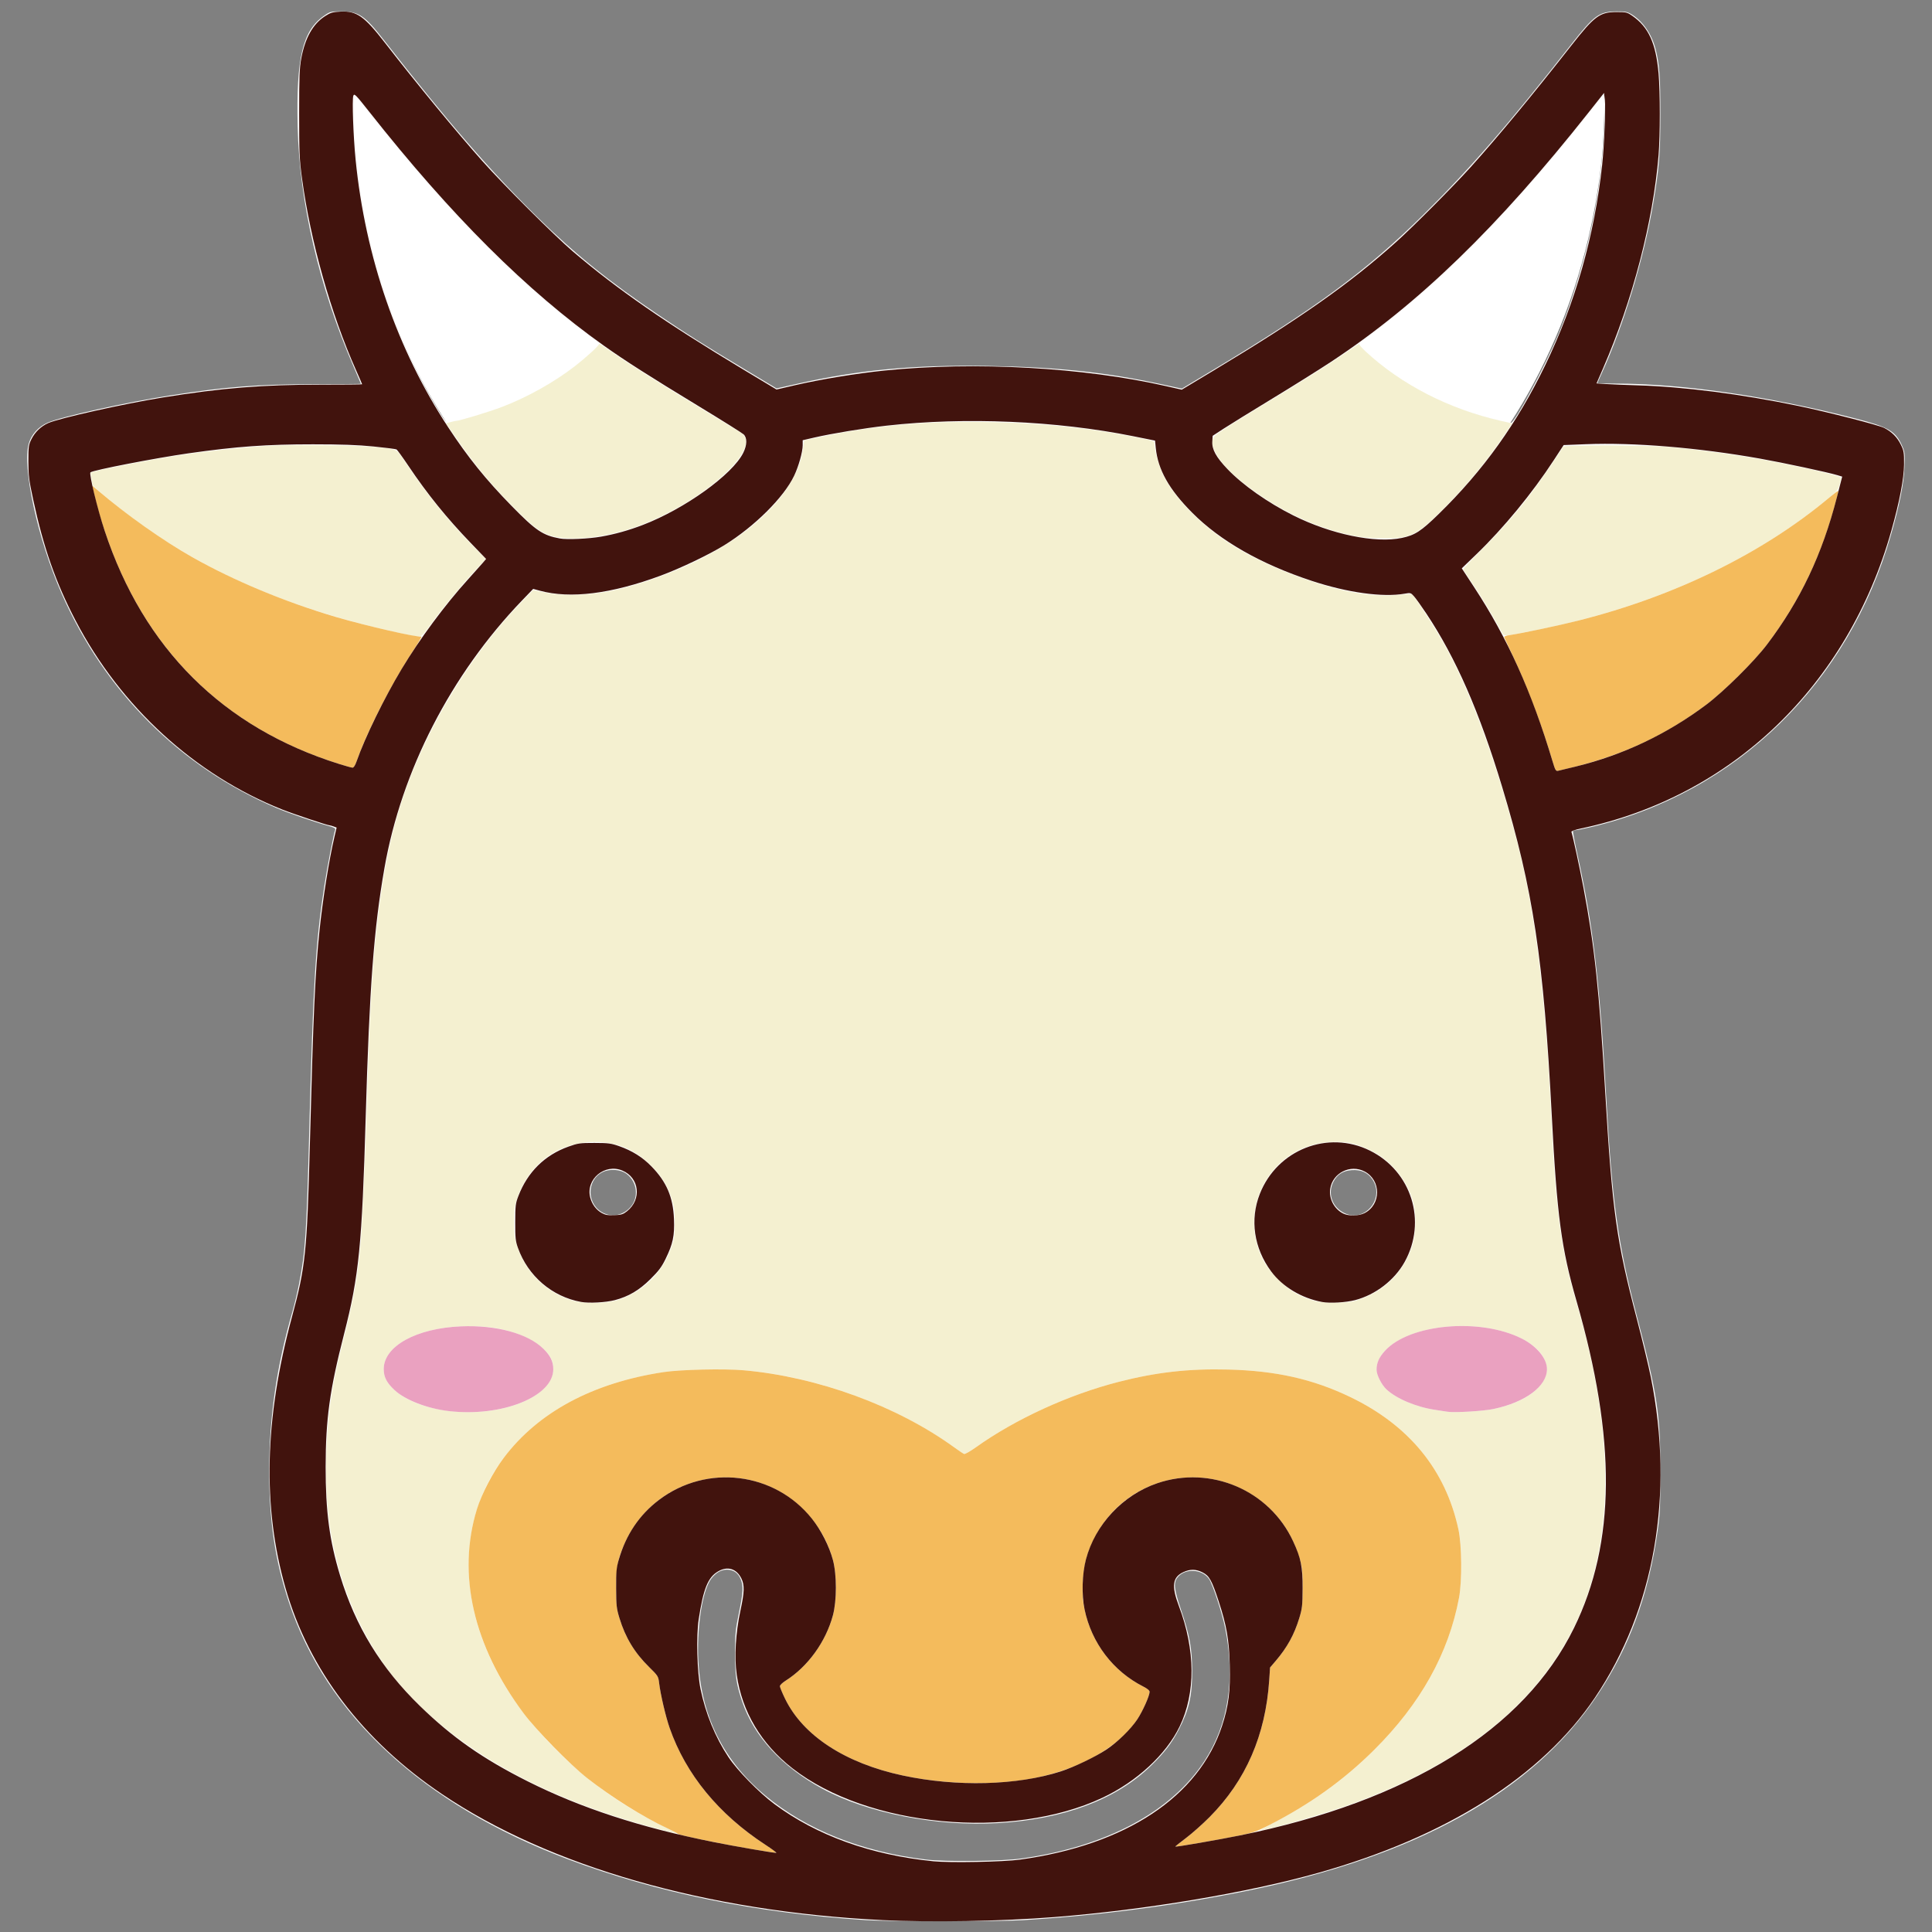 <?xml version="1.0" encoding="UTF-8" standalone="no"?>
<svg
   width="1000"
   zoomAndPan="magnify"
   viewBox="0 0 750 750"
   height="1000"
   preserveAspectRatio="xMidYMid meet"
   version="1.0"
   id="svg6"
   sodipodi:docname="cow.svg"
   xml:space="preserve"
   inkscape:version="1.3.2 (091e20e, 2023-11-25, custom)"
   xmlns:inkscape="http://www.inkscape.org/namespaces/inkscape"
   xmlns:sodipodi="http://sodipodi.sourceforge.net/DTD/sodipodi-0.dtd"
   xmlns="http://www.w3.org/2000/svg"
   xmlns:svg="http://www.w3.org/2000/svg"><rect x="0" y="0" width="750" height="750" fill="#808080" stroke="none"/><sodipodi:namedview
     id="namedview6"
     pagecolor="#ffffff"
     bordercolor="#000000"
     borderopacity="0.25"
     inkscape:showpageshadow="2"
     inkscape:pageopacity="0.0"
     inkscape:pagecheckerboard="0"
     inkscape:deskcolor="#d1d1d1"
     inkscape:zoom="1.819"
     inkscape:cx="261.13249"
     inkscape:cy="435.12919"
     inkscape:window-width="3840"
     inkscape:window-height="2054"
     inkscape:window-x="3829"
     inkscape:window-y="-11"
     inkscape:window-maximized="1"
     inkscape:current-layer="g7" /><defs
     id="defs3" /><g
     id="g7"
     transform="matrix(1.067,0,0,1.067,433.296,-29.608)"><path
       style="fill:#ffffff;stroke-width:1"
       d="m -187.637,221.781 c 5.05,-0.888 10.043,-2.286 15.155,-4.245 15.25,-5.843 32.588,-18.288 36.547,-26.234 1.429,-2.868 1.478,-5.49 0.126,-6.74 -0.54,-0.5 -7.862,-5.087 -16.27,-10.195 -18.086,-10.987 -26.785,-16.538 -34.505,-22.019 -28.105,-19.956 -55.606,-47.365 -85.382,-85.096 -4.963,-6.289 -5.467,-6.798 -5.823,-5.884 -0.497,1.278 -0.018,14.746 0.828,23.276 3.516,35.452 15.184,69.179 33.681,97.359 7.179,10.937 13.725,19.054 23.048,28.579 8.847,9.039 11.374,10.744 17.602,11.876 2.617,0.476 10.452,0.123 14.991,-0.675 z m 291.343,0.47 c 4.771,-1.011 6.957,-2.431 13.367,-8.685 16.253,-15.856 28.599,-33.108 38.811,-54.232 10.933,-22.617 17.888,-47.11 20.683,-72.843 0.732,-6.74 1.318,-20.817 0.982,-23.597 l -0.306,-2.532 -5.457,6.899 c -33.219,42.001 -62.042,69.915 -93.912,90.952 -4.206,2.776 -13.796,8.782 -21.311,13.347 -7.515,4.564 -15.473,9.478 -17.685,10.919 l -4.022,2.621 -0.132,2.044 c -0.185,2.874 1.38,5.731 5.503,10.047 5.533,5.792 14.638,12.205 23.943,16.865 13.741,6.881 29.914,10.234 39.534,8.195 z"
       id="path7-4"
       sodipodi:nodetypes="sssssssscssssssssscsssscssss" /><path
       style="fill:#fcfdfd"
       d="m -34.119,726.358 c 27.507,-1.68 54.141,-5.137 80.674,-10.47 62.345,-12.532 105.068,-36.263 128.491,-71.371 11.669,-17.49 18.661,-36.561 21.96,-59.897 0.857,-6.061 0.987,-8.829 0.998,-21.168 0.019,-21.199 -1.078,-28.341 -8.982,-58.505 -6.387,-24.376 -8.58,-40.164 -10.649,-76.675 -2.506,-44.218 -4.799,-63.599 -10.673,-90.199 -0.927,-4.2 -1.597,-7.784 -1.488,-7.964 0.109,-0.18 0.563,-0.328 1.01,-0.328 0.447,0 2.941,-0.503 5.543,-1.119 52.846,-12.498 93.602,-52.204 109.118,-106.308 3.146,-10.969 4.677,-18.629 4.908,-24.546 0.206,-5.295 0.166,-5.637 -0.952,-8.08 -2.364,-5.169 -4.928,-6.644 -16.926,-9.736 -31.369,-8.084 -62.799,-12.657 -87.159,-12.682 -3.663,-0.004 -6.661,-0.081 -6.661,-0.171 0,-0.09 0.707,-1.712 1.571,-3.603 7.916,-17.327 15.284,-41.601 18.676,-61.529 2.23,-13.099 2.651,-18.297 2.654,-32.758 0.003,-13.535 -0.339,-18.178 -1.74,-23.635 -1.374,-5.35 -4.502,-9.96 -8.466,-12.474 -1.751,-1.111 -2.325,-1.234 -5.684,-1.226 -6.352,0.016 -8.201,1.354 -16.499,11.938 -22.883,29.189 -37.05,45.498 -54.122,62.309 -20.514,20.199 -39.183,33.962 -76.084,56.09 l -11.502,6.897 -7.279,-1.574 c -20.395,-4.411 -38.2,-6.289 -63.404,-6.686 -26.975,-0.425 -46.598,1.408 -69.07,6.453 l -7.705,1.73 -11.513,-6.917 c -15.501,-9.313 -20.882,-12.704 -31.128,-19.617 -18.231,-12.299 -30.631,-22.293 -44.326,-35.725 -17.206,-16.874 -32.391,-34.398 -56.017,-64.646 -6.845,-8.763 -9.081,-10.261 -15.309,-10.261 -3.922,0 -4.126,0.05 -6.283,1.535 -7.862,5.415 -10.22,15.276 -9.661,40.395 0.606,27.25 7.847,58.401 20.208,86.945 1.547,3.572 2.812,6.55 2.812,6.618 -2.4e-4,0.068 -7.715,0.129 -17.143,0.135 -20.151,0.013 -31.759,0.907 -51.429,3.959 -16.8,2.607 -40.603,7.878 -45.502,10.076 -3.328,1.494 -5.808,4.249 -6.755,7.506 -2.498,8.594 3.222,34.756 11.953,54.663 15.604,35.579 43.032,62.982 77.984,77.91 4.412,1.884 13.777,5.113 19.24,6.632 1.876,0.522 2.479,0.873 2.3,1.339 -0.537,1.399 -2.882,13.478 -3.932,20.252 -3.173,20.469 -4.077,35.077 -5.503,88.938 -1.009,38.112 -1.415,44.217 -3.727,56.069 -0.586,3.003 -1.662,7.523 -2.391,10.046 -5.778,19.984 -8.436,38.181 -8.453,57.872 -0.016,18.417 2.081,32.481 7.122,47.762 13.566,41.124 48.929,73.76 101.361,93.548 32.517,12.272 68.3,19.6 108.536,22.227 7.837,0.512 48.735,0.529 56.998,0.024 z m -35.16,-22.072 c -23.41,-2.818 -43.484,-10.845 -58.527,-23.404 -16.171,-13.5 -24.273,-31.168 -24.31,-53.008 -0.019,-11.471 2.005,-22.222 4.869,-25.863 1.665,-2.117 3.537,-3.183 5.591,-3.183 2.438,0 4.134,1.171 5.065,3.497 1.009,2.522 0.885,4.794 -0.677,12.329 -1.253,6.047 -1.382,7.399 -1.381,14.529 3e-4,8.368 0.402,11.129 2.55,17.528 4.251,12.663 14.42,23.755 29.119,31.762 16.38,8.923 41.704,13.884 64.073,12.553 23.867,-1.42 42.767,-8.498 55.46,-20.767 4.94,-4.775 7.737,-8.408 10.273,-13.341 3.718,-7.233 4.858,-12.301 4.814,-21.402 -0.04,-8.148 -0.908,-12.851 -4.123,-22.327 -2.451,-7.225 -2.706,-9.627 -1.22,-11.516 2.733,-3.474 9.047,-3.137 11.531,0.616 1.365,2.063 4.718,12.293 5.824,17.772 3.741,18.531 1.181,35.016 -7.507,48.345 -12.086,18.542 -35.757,31.179 -66.482,35.493 -7.295,1.024 -27.759,1.25 -34.941,0.386 z M -186.35,469.163 c -6.26,-2.844 -6.6,-11.861 -0.563,-14.94 2.622,-1.337 6.63,-1.053 8.832,0.626 3.915,2.986 4.489,8.743 1.222,12.242 -2.545,2.725 -6.265,3.537 -9.49,2.072 z m 269.503,-0.007 c -4.508,-2.087 -6.339,-7.109 -4.153,-11.394 1.386,-2.717 3.547,-4.091 6.753,-4.295 3.388,-0.216 5.833,0.898 7.498,3.414 4.551,6.877 -2.705,15.697 -10.098,12.274 z M -246.063,177.913 c -12.869,-20.842 -22.961,-47.461 -27.6,-72.8 -2.394,-13.078 -3.929,-29.302 -3.651,-38.584 l 0.134,-4.468 8.126,10.146 c 27.053,33.777 50.773,57.732 76.143,76.897 l 5.215,3.939 -2.376,2.144 c -13.969,12.607 -30.782,21.318 -49.11,25.446 -1.682,0.379 -3.385,0.786 -3.784,0.904 -0.538,0.16 -1.342,-0.78 -3.098,-3.624 z m 384.144,2.504 c -18.948,-4.809 -35.024,-13.247 -47.401,-24.88 l -2.629,-2.471 5.85,-4.423 C 119.023,129.648 143.981,104.243 171.161,69.997 l 6.333,-7.979 0.137,4.271 c 0.304,9.515 -1.259,26.143 -3.665,38.994 -2.655,14.181 -7.796,31.539 -13.065,44.113 -5.118,12.216 -15.722,31.975 -17.269,32.181 -0.353,0.047 -2.851,-0.475 -5.552,-1.16 z"
       id="path11"
       sodipodi:nodetypes="ssssssssssssssscsssssssssscssscsssssssssssssssssssssssssssssssssssssssssssssssssssssssssssscsscsssssscsscsssss" /><path
       style="fill:#f4f0d0"
       d="m -167.439,692.92 c -42.895,-11.362 -75.53,-30.257 -95.703,-55.41 -10.332,-12.883 -18.113,-29.891 -21.65,-47.322 -1.976,-9.737 -2.651,-16.914 -2.652,-28.167 -8.5e-4,-16.003 1.713,-29.059 6.003,-45.739 4.12,-16.017 5.553,-24.114 6.652,-37.562 0.519,-6.351 1.587,-29.772 1.963,-43.022 1.341,-47.313 2.769,-67.332 6.358,-89.124 3.146,-19.1 8.23,-34.862 16.795,-52.072 8.747,-17.574 20.625,-34.637 32.951,-47.333 l 4.62,-4.758 4.149,0.876 c 7.65,1.616 18.237,1.061 28.251,-1.481 17.787,-4.514 35.814,-13.189 47.284,-22.754 10.837,-9.037 17.148,-18.531 18.454,-27.762 l 0.475,-3.355 6.6,-1.367 c 20.512,-4.247 38.723,-5.776 62.288,-5.227 18.223,0.424 34.627,2.121 50.331,5.207 8.295,1.63 8.196,1.598 8.196,2.642 0,2.269 1.547,7.949 3.021,11.09 3.786,8.068 13.153,17.846 23.839,24.883 7.667,5.049 17.693,9.781 28.828,13.607 13.268,4.558 24.17,6.324 33.309,5.394 4.195,-0.427 4.614,-0.401 5.175,0.32 2.241,2.876 8.488,12.68 11.341,17.798 9.447,16.95 18.73,42.144 26.402,71.649 6.577,25.295 10.217,54.517 12.432,99.801 1.723,35.216 3.56,48.823 9.162,67.858 13.19,44.819 13.928,82.036 2.204,111.202 -12.909,32.116 -41.633,56.229 -85.578,71.841 -9.396,3.338 -29.186,8.999 -31.347,8.967 -0.314,-0.005 1.984,-1.347 5.106,-2.984 14.072,-7.373 25.353,-15.584 36.075,-26.257 16.831,-16.754 27.042,-35.053 30.837,-55.266 1.146,-6.102 1.033,-19.158 -0.216,-24.941 -4.668,-21.622 -17.997,-37.899 -39.461,-48.189 -13.553,-6.497 -26.945,-9.503 -44.313,-9.945 -14.31,-0.365 -26.05,0.954 -39.785,4.468 -18.25,4.669 -37.609,13.544 -52.05,23.86 -2.009,1.435 -3.914,2.509 -4.233,2.387 -0.319,-0.122 -1.918,-1.192 -3.554,-2.377 -17.45,-12.643 -41.804,-22.655 -64.418,-26.484 -9.711,-1.644 -16.912,-2.129 -27.433,-1.849 -9.904,0.264 -15.184,0.878 -23.412,2.723 -35.656,7.997 -59.222,32.351 -61.262,63.313 -1.598,24.241 8.946,49.048 30.031,70.658 12.029,12.329 24.349,21.292 40.204,29.251 3.232,1.622 5.689,2.936 5.46,2.919 -0.229,-0.017 -3.707,-0.903 -7.729,-1.968 z m -61.697,-151.758 c 16.754,-1.897 27.251,-10.279 23.653,-18.889 -1.075,-2.573 -4.701,-5.78 -8.727,-7.716 -6.838,-3.29 -14.538,-4.649 -24.099,-4.252 -16.332,0.678 -28.171,7.214 -28.171,15.553 0,2.89 1.055,4.944 3.913,7.617 6.375,5.963 20.326,9.171 33.431,7.687 z m 366.448,-0.795 c 9.581,-2.02 16.269,-6.043 18.621,-11.2 1.072,-2.353 1.01,-4.369 -0.218,-7.005 -3.261,-7.003 -15.728,-11.989 -29.977,-11.989 -17.193,0 -31.016,7.105 -31.004,15.937 0.003,1.84 1.797,5.42 3.543,7.069 3.644,3.442 10.917,6.505 17.852,7.518 1.802,0.263 3.767,0.565 4.368,0.67 2.411,0.423 13.071,-0.211 16.816,-1 z m -317.82,-39.922 c 8.818,-3.125 15.447,-9.765 18.584,-18.616 1.221,-3.444 1.333,-4.227 1.318,-9.224 -0.013,-4.717 -0.173,-5.935 -1.176,-8.954 -1.682,-5.063 -3.946,-8.574 -8.008,-12.422 -5.86,-5.551 -11.996,-8.001 -20.036,-8.001 -13.202,0 -23.979,7.963 -28.232,20.861 -0.823,2.496 -1.01,4.02 -1.02,8.299 -0.01,4.624 0.138,5.697 1.256,9.109 3.098,9.451 10.953,16.955 20.423,19.511 4.709,1.271 12.447,1.013 16.891,-0.561 z m 269.823,-0.216 c 8.979,-3.325 15.428,-10.039 18.356,-19.107 1.43,-4.431 1.613,-11.49 0.413,-15.942 -2.185,-8.107 -8.159,-15.362 -15.569,-18.909 -5.137,-2.459 -7.808,-3.087 -13.074,-3.077 -22.065,0.042 -36.109,23.393 -25.912,43.082 2.233,4.312 7.933,10.01 12.248,12.245 5.067,2.624 8.59,3.385 14.756,3.188 4.494,-0.144 5.746,-0.355 8.782,-1.48 z M -257.525,258.734 c -45.181,-9.415 -80.415,-25.397 -109.481,-49.66 -2.802,-2.339 -5.193,-4.512 -5.315,-4.829 -0.122,-0.318 -0.356,-1.474 -0.52,-2.57 l -0.299,-1.992 1.833,-0.493 c 3.421,-0.921 18.533,-3.871 26.648,-5.202 10.683,-1.752 24.883,-3.363 35.31,-4.007 9.235,-0.57 33.283,-0.302 40.032,0.445 8.394,0.93 7.199,0.262 11.222,6.279 7.061,10.561 15.183,20.604 23.673,29.272 l 5.063,5.169 -4.119,4.44 c -5.019,5.409 -11.687,13.521 -15.995,19.458 -3.546,4.887 -3.158,4.709 -8.052,3.689 z m 397.793,-1.015 c -3.612,-6.569 -6.876,-12.011 -10.085,-16.819 -2.084,-3.123 -3.854,-5.82 -3.932,-5.994 -0.078,-0.174 2.779,-3.22 6.349,-6.77 7.186,-7.145 13.078,-13.869 18.61,-21.238 3.571,-4.756 11.042,-15.703 11.352,-16.632 0.23,-0.691 30.781,-0.6 38.737,0.115 8.152,0.733 21.153,2.419 29.482,3.825 14.145,2.387 32.981,6.59 32.967,7.355 -0.005,0.257 -0.25,1.382 -0.546,2.5 -0.455,1.719 -1.025,2.439 -3.693,4.671 -27.886,23.319 -64.438,39.845 -106.787,48.281 -12.014,2.393 -11.542,2.366 -12.454,0.708 z m -345.229,-34.88 c -3.877,-1.012 -6.596,-2.92 -12.616,-8.855 -8.836,-8.712 -15.851,-17.094 -22.867,-27.328 l -3.352,-4.889 1.652,-0.459 c 0.909,-0.252 1.882,-0.46 2.163,-0.461 1.077,-0.005 11.499,-3.164 16.086,-4.875 9.156,-3.416 19.374,-9.091 26.861,-14.918 4.497,-3.499 9.168,-7.815 8.911,-8.231 -0.13,-0.21 1.989,1.165 4.708,3.055 6.621,4.602 15.246,10.057 32.023,20.25 7.687,4.671 14.413,8.767 14.946,9.104 3.546,2.237 1.638,7.585 -5.002,14.022 -7.853,7.613 -19.601,14.929 -31.128,19.385 -11.389,4.403 -24.897,6.155 -32.387,4.2 z m 292.919,0.104 c -14.649,-2.624 -29.34,-9.564 -42.286,-19.977 -4.815,-3.873 -8.24,-7.728 -9.754,-10.98 -1.345,-2.888 -1.303,-4.283 0.174,-5.849 0.661,-0.7 7.294,-4.96 14.741,-9.466 16.586,-10.036 26.898,-16.542 33.101,-20.885 2.591,-1.814 4.606,-3.129 4.479,-2.923 -0.127,0.206 0.962,1.48 2.422,2.831 12.953,11.992 30.29,20.886 48.979,25.127 l 4.247,0.964 -2.686,4.007 c -6.562,9.791 -14.099,18.885 -22.897,27.63 -9.164,9.108 -11.557,10.254 -21.284,10.187 -3.158,-0.021 -7.314,-0.321 -9.235,-0.665 z"
       id="path10" /><path
       style="fill:#eaa1c0"
       d="m -242.769,541.133 c -7.894,-0.919 -15.905,-4.018 -19.797,-7.659 -2.858,-2.673 -3.913,-4.727 -3.913,-7.617 0,-8.339 11.839,-14.875 28.171,-15.553 12.77,-0.53 24.19,2.581 29.904,8.146 2.578,2.511 3.61,4.644 3.61,7.465 0,9.959 -18.718,17.46 -37.975,15.218 z m 363.265,0.232 c -0.601,-0.105 -2.566,-0.407 -4.368,-0.67 -6.935,-1.013 -14.208,-4.076 -17.852,-7.518 -1.746,-1.649 -3.541,-5.23 -3.543,-7.069 -0.004,-2.501 0.909,-4.562 3.065,-6.921 8.962,-9.806 34.596,-12.088 49.777,-4.431 5.486,2.767 9.172,7.247 9.158,11.133 -0.022,6.22 -7.816,12.029 -19.422,14.476 -3.744,0.789 -14.404,1.423 -16.816,1 z"
       id="path9" /><path
       style="fill:#f4bb5c"
       d="m -128.242,701.204 c -10.798,-1.658 -30.818,-5.682 -31.229,-6.277 -0.12,-0.174 -1.889,-1.097 -3.931,-2.052 -8.682,-4.058 -20.412,-11.412 -29.045,-18.211 -6.341,-4.993 -18.517,-17.41 -23.156,-23.616 -18.292,-24.463 -24.269,-50.64 -16.958,-74.263 1.703,-5.502 5.866,-13.476 9.7,-18.578 12.536,-16.684 32.514,-27.408 58.235,-31.26 6.305,-0.944 21.93,-1.295 29.182,-0.655 26.808,2.367 55.73,12.967 76.565,28.063 1.636,1.185 3.235,2.255 3.554,2.377 0.319,0.122 2.224,-0.952 4.233,-2.387 14.441,-10.316 33.8,-19.19 52.05,-23.86 13.735,-3.514 25.476,-4.833 39.785,-4.468 17.368,0.442 30.76,3.448 44.313,9.945 21.464,10.29 34.793,26.567 39.461,48.189 1.249,5.784 1.362,18.839 0.216,24.941 -3.795,20.212 -14.005,38.511 -30.837,55.266 -11.173,11.121 -23.502,19.929 -38.696,27.644 -4.216,2.141 -5.607,2.601 -11.356,3.756 -7.142,1.436 -22.158,4.008 -22.339,3.827 -0.062,-0.062 1.696,-1.472 3.906,-3.133 2.21,-1.661 6.083,-5.101 8.605,-7.643 13.169,-13.273 20.339,-29.748 21.67,-49.798 l 0.305,-4.586 2.05,-2.402 c 4.186,-4.905 6.743,-9.55 8.586,-15.594 1.053,-3.455 1.174,-4.546 1.201,-10.83 0.026,-6.029 -0.107,-7.462 -0.965,-10.437 -2.613,-9.06 -7.516,-16.349 -14.574,-21.667 -20.346,-15.331 -49.103,-8.575 -60.42,14.196 -2.651,5.335 -3.747,9.743 -4.016,16.16 -0.175,4.165 -0.043,6.094 0.64,9.395 2.534,12.23 10.383,22.546 21.392,28.114 1.46,0.738 2.288,1.435 2.278,1.917 -0.03,1.504 -2.522,7.066 -4.498,10.038 -6.618,9.954 -20.585,17.953 -37.172,21.288 -14.005,2.816 -32.414,2.477 -48.133,-0.885 -20.929,-4.477 -36.271,-14.478 -42.808,-27.906 -1.044,-2.145 -1.898,-4.208 -1.897,-4.586 4.3e-4,-0.378 0.925,-1.27 2.054,-1.984 8.109,-5.124 14.643,-14.15 17.239,-23.817 1.429,-5.32 1.432,-14.75 0.006,-20.091 -3.467,-12.993 -13.395,-23.666 -25.999,-27.953 -19.455,-6.617 -40.851,2.535 -49.453,21.153 -2.838,6.143 -3.462,9.247 -3.429,17.064 0.027,6.284 0.148,7.375 1.201,10.83 2.169,7.115 5.505,12.626 10.78,17.808 3.27,3.212 3.374,3.38 3.673,5.896 0.486,4.094 2.39,12.222 3.823,16.314 5.901,16.854 17.77,31.326 34.839,42.477 2.51,1.64 4.279,2.959 3.931,2.931 -0.348,-0.027 -2.401,-0.321 -4.563,-0.653 z M 158.714,304.56 c -3.994,-13.335 -8.867,-26.319 -14.056,-37.454 -1.791,-3.844 -3.353,-7.21 -3.471,-7.481 -0.134,-0.306 0.579,-0.609 1.886,-0.801 4.625,-0.68 17.63,-3.425 24.936,-5.262 35.379,-8.899 67.209,-24.489 91.455,-44.797 1.711,-1.433 3.18,-2.536 3.264,-2.451 0.085,0.085 -0.519,2.595 -1.343,5.578 -5.287,19.158 -13.167,35.276 -24.648,50.411 -4.651,6.131 -15.763,17.123 -22.118,21.879 -15.976,11.955 -32.325,19.245 -53.805,23.992 -0.866,0.191 -1.063,-0.147 -2.101,-3.612 z m -441.354,1.161 c -36.135,-11.311 -62.461,-33.927 -78.385,-67.338 -4.436,-9.307 -8.699,-21.503 -10.84,-31.011 l -0.665,-2.954 2.18,1.862 c 10.357,8.843 23.4,18.06 34.206,24.17 15.159,8.573 33.686,16.29 52.237,21.76 10.976,3.236 29.938,7.572 31.125,7.117 0.29,-0.111 -0.979,2.084 -2.821,4.88 -8.158,12.378 -16.822,29.31 -20.761,40.57 -0.503,1.437 -1.049,2.284 -1.464,2.268 -0.364,-0.014 -2.529,-0.61 -4.811,-1.324 z"
       id="path8" /><path
       style="fill:#41130d"
       d="m -85.221,726.32 c -63.683,-3.107 -121.053,-19.539 -160.075,-45.849 -28.811,-19.425 -48.416,-45.236 -56.921,-74.939 -8.437,-29.462 -7.671,-61.708 2.342,-98.641 4.916,-18.134 5.496,-23.722 6.525,-62.894 1.271,-48.394 1.897,-62.229 3.529,-77.963 1.155,-11.14 3.444,-25.458 5.397,-33.772 l 0.803,-3.416 -1.066,-0.405 c -0.586,-0.223 -1.231,-0.405 -1.433,-0.405 -0.781,0 -13.118,-4.117 -17.266,-5.762 -31.717,-12.577 -58.79,-37.323 -75.192,-68.727 -7.219,-13.822 -11.712,-26.628 -15.43,-43.979 -1.55,-7.231 -1.754,-8.861 -1.754,-14 0,-5.369 0.086,-5.989 1.121,-8.066 1.281,-2.57 3.482,-4.677 6.095,-5.832 4.016,-1.776 27.57,-7.032 41.828,-9.333 21.384,-3.451 36.3,-4.653 57.636,-4.642 8.107,0.004 14.741,-0.06 14.741,-0.142 0,-0.082 -0.983,-2.355 -2.184,-5.052 -9.229,-20.713 -16.595,-46.887 -19.727,-70.1 -0.891,-6.606 -1.002,-9.184 -0.999,-23.367 0.002,-13.255 0.13,-16.625 0.759,-19.997 1.398,-7.501 4.259,-12.587 8.672,-15.42 2.028,-1.301 2.746,-1.51 5.664,-1.643 5.888,-0.27 8.596,1.647 16.241,11.495 11.601,14.942 25.589,31.927 35.264,42.817 7.599,8.553 26.305,27.238 32.963,32.924 16.064,13.721 33.805,26.015 61.957,42.935 l 12.166,7.312 6.615,-1.534 c 9.379,-2.174 22.634,-4.348 32.848,-5.387 32.719,-3.327 72.226,-1.132 102.232,5.681 l 5.734,1.302 11.519,-6.926 c 31.779,-19.109 49.611,-31.664 66.486,-46.813 6.224,-5.587 20.854,-20.292 27.171,-27.31 9.976,-11.083 22.201,-25.851 36.558,-44.166 8.411,-10.729 10.371,-12.177 16.484,-12.177 3.458,0 3.849,0.095 5.703,1.383 5.93,4.119 8.593,9.969 9.561,21.001 0.585,6.67 0.585,22.563 -0.001,29.677 -1.992,24.191 -9.41,52.69 -20.176,77.515 l -2.4,5.534 3.547,0.238 c 1.951,0.131 7.085,0.34 11.409,0.466 16.644,0.484 37.574,3.162 58.308,7.46 10.871,2.254 29.312,6.977 31.401,8.042 2.767,1.412 4.71,3.362 6.034,6.059 1.119,2.28 1.216,2.872 1.182,7.286 -0.039,5.096 -1.653,13.498 -4.614,24.022 -15.852,56.341 -58.038,96.811 -112.966,108.368 -2.261,0.476 -3.549,0.946 -3.431,1.254 0.464,1.209 3,12.958 4.385,20.317 4.061,21.572 5.67,36.722 7.913,74.469 2.575,43.335 4.06,53.964 11.535,82.549 1.947,7.447 4.215,16.881 5.04,20.965 8.627,42.742 1.34,84.544 -20.342,116.688 -19.284,28.59 -54.01,50.578 -100.596,63.697 -25.855,7.281 -63.327,13.556 -96.337,16.133 -19.193,1.498 -44.737,1.937 -62.458,1.072 z m 50.228,-22.003 c 38.574,-5.33 65.078,-22.894 73.544,-48.739 2.329,-7.11 3.032,-12.68 2.778,-22.007 -0.253,-9.276 -1.162,-14.484 -4.083,-23.37 -2.494,-7.588 -3.367,-9.143 -5.836,-10.389 -2.371,-1.197 -4.441,-1.234 -6.885,-0.125 -4.033,1.831 -4.476,5.028 -1.712,12.351 6.041,16.004 6.142,31.712 0.282,43.838 C 18.171,666.069 7.506,675.924 -4.953,681.797 -38.041,697.395 -90.443,692.435 -117.76,671.121 c -11.411,-8.903 -18.379,-20.604 -20.294,-34.074 -0.911,-6.408 -0.396,-15.313 1.353,-23.367 1.447,-6.664 1.527,-9.202 0.369,-11.595 -1.762,-3.64 -5.053,-4.647 -8.53,-2.609 -3.655,2.142 -5.32,6.261 -7.014,17.354 -0.943,6.177 -0.599,19.294 0.667,25.435 1.861,9.027 5.349,17.531 10.159,24.773 3.227,4.858 11.062,12.868 16.667,17.04 15.431,11.484 35.081,18.554 57.944,20.849 6.006,0.603 25.396,0.228 31.447,-0.609 z m -92.618,-5.391 c -17.069,-11.151 -28.939,-25.623 -34.839,-42.477 -1.432,-4.092 -3.337,-12.22 -3.823,-16.314 -0.299,-2.516 -0.403,-2.684 -3.673,-5.896 -5.276,-5.183 -8.612,-10.693 -10.78,-17.808 -1.053,-3.455 -1.174,-4.546 -1.201,-10.83 -0.026,-6.029 0.107,-7.462 0.965,-10.437 2.622,-9.091 7.5,-16.327 14.655,-21.738 17.397,-13.157 42.027,-10.129 55.6,6.835 3.353,4.191 6.308,10.005 7.661,15.075 1.425,5.341 1.422,14.772 -0.006,20.091 -2.596,9.667 -9.13,18.694 -17.239,23.817 -1.129,0.713 -2.053,1.606 -2.054,1.984 -4.3e-4,0.378 0.853,2.441 1.897,4.586 6.537,13.428 21.878,23.429 42.808,27.906 19.628,4.198 41.705,3.618 57.524,-1.511 4.792,-1.554 12.499,-5.248 16.571,-7.943 3.984,-2.637 8.831,-7.371 11.21,-10.949 1.976,-2.973 4.469,-8.534 4.498,-10.038 0.01,-0.482 -0.818,-1.178 -2.278,-1.917 -11.009,-5.568 -18.858,-15.884 -21.392,-28.114 -1.093,-5.274 -0.882,-12.885 0.501,-18.13 3.351,-12.71 13.423,-23.473 25.952,-27.735 19.443,-6.613 40.856,2.546 49.453,21.153 2.838,6.143 3.462,9.247 3.429,17.064 -0.027,6.284 -0.148,7.375 -1.201,10.83 -1.842,6.044 -4.4,10.689 -8.586,15.594 l -2.05,2.402 -0.305,4.586 c -1.331,20.05 -8.501,36.525 -21.67,49.798 -2.522,2.542 -6.395,5.981 -8.605,7.643 -2.21,1.661 -3.968,3.071 -3.906,3.133 0.198,0.198 15.523,-2.452 23.431,-4.052 61.445,-12.434 103.579,-38.592 121.645,-75.522 15.17,-31.009 15.442,-68.61 0.862,-119.066 -5.461,-18.898 -7.08,-31.055 -8.952,-67.215 -2.947,-56.922 -6.799,-82.438 -18.08,-119.738 -8.253,-27.29 -16.838,-46.913 -27.585,-63.049 -1.76,-2.642 -3.751,-5.431 -4.425,-6.197 -1.185,-1.347 -1.297,-1.38 -3.409,-1.009 -7.983,1.404 -20.834,-0.365 -33.837,-4.66 C 52.588,232.947 37.917,224.585 27.666,214.291 19.232,205.82 15.182,198.61 14.401,190.671 l -0.258,-2.621 -8.034,-1.616 c -27.847,-5.602 -61.086,-7.022 -89.583,-3.827 -8.241,0.924 -20.038,2.866 -26.534,4.369 l -4.04,0.935 v 1.826 c 0,2.396 -1.479,7.669 -3.112,11.092 -3.765,7.895 -14.376,18.449 -25.431,25.294 -5.501,3.406 -15.91,8.384 -23.096,11.046 -17.964,6.653 -32.9,8.515 -44.014,5.486 l -2.402,-0.655 -4.091,4.254 c -25.805,26.837 -43.834,61.923 -50.034,97.372 -3.854,22.039 -5.442,43.143 -6.812,90.543 -1.348,46.646 -2.464,57.861 -7.848,78.836 -5.257,20.482 -6.707,30.934 -6.725,48.481 -0.016,16.13 1.389,26.728 5.227,39.397 5.632,18.596 14.885,33.725 29.065,47.523 11.769,11.452 22.934,19.26 39.252,27.451 19.281,9.678 41.076,16.791 67.699,22.094 7.794,1.553 20.816,3.8 22.689,3.916 0.348,0.021 -1.421,-1.302 -3.931,-2.942 z m -67.081,-197.506 c -10.516,-1.893 -19.303,-9.413 -22.95,-19.643 -0.891,-2.499 -1.01,-3.623 -0.997,-9.39 0.014,-5.976 0.115,-6.81 1.146,-9.496 3.354,-8.74 9.599,-14.901 18.224,-17.979 3.474,-1.24 4.202,-1.343 9.442,-1.337 5.023,0.005 6.06,0.14 8.996,1.171 4.736,1.663 8.463,3.995 11.74,7.343 5.52,5.639 7.9,11.209 8.213,19.218 0.236,6.039 -0.378,8.961 -3.025,14.402 -1.463,3.007 -2.521,4.42 -5.567,7.436 -4.078,4.038 -7.955,6.323 -12.933,7.621 -3.299,0.86 -9.355,1.183 -12.289,0.655 z m 16.742,-33.003 c 5.398,-4.295 4.481,-12.202 -1.714,-14.791 -6.41,-2.678 -13.362,3.127 -11.694,9.764 0.63,2.506 2.187,4.588 4.284,5.726 1.254,0.681 2.266,0.848 4.538,0.75 2.493,-0.108 3.168,-0.322 4.586,-1.45 z m 252.916,33.028 c -7.477,-1.362 -14.41,-5.512 -18.577,-11.118 -6.277,-8.445 -7.805,-18.865 -4.134,-28.205 6.323,-16.09 24.769,-23.342 40.069,-15.753 15.15,7.515 20.826,25.725 12.626,40.509 -3.671,6.619 -10.609,11.96 -18.033,13.884 -3.353,0.869 -9.121,1.198 -11.951,0.683 z M 90.352,469.114 c 6.079,-3.101 6.107,-11.954 0.048,-15.149 -5.179,-2.731 -11.66,0.514 -12.523,6.271 -0.543,3.619 1.44,7.407 4.725,9.026 2.003,0.987 5.661,0.918 7.749,-0.148 z m 76.879,-162.488 c 17.181,-4.198 33.043,-11.711 47.389,-22.447 6.355,-4.755 17.467,-15.747 22.118,-21.879 12.161,-16.033 20.132,-32.825 25.499,-53.722 l 1.907,-7.425 -1.792,-0.538 c -3.549,-1.066 -19.643,-4.51 -28.14,-6.021 -22.399,-3.984 -45.855,-5.927 -63.267,-5.239 l -8.142,0.321 -3.602,5.52 c -7.852,12.032 -18.28,24.705 -28.155,34.217 l -5.306,5.111 4.525,6.9 c 12.106,18.459 20.94,38.064 28.45,63.136 1.038,3.465 1.235,3.804 2.101,3.612 0.526,-0.116 3.413,-0.812 6.415,-1.545 z m -443.595,-1.85 c 3.053,-8.727 10.045,-23.06 16.432,-33.685 6.554,-10.903 15.722,-23.277 24.092,-32.517 2.246,-2.48 4.653,-5.175 5.348,-5.989 l 1.264,-1.479 -5.495,-5.703 c -8.846,-9.182 -15.871,-17.873 -22.847,-28.265 -2.065,-3.076 -3.98,-5.721 -4.257,-5.878 -0.277,-0.157 -4.041,-0.639 -8.365,-1.07 -5.772,-0.576 -11.634,-0.785 -22.057,-0.787 -16.82,-0.004 -27.721,0.784 -45.205,3.266 -11.957,1.698 -34.923,6.156 -35.737,6.937 -0.552,0.53 2.581,13.391 5.165,21.203 14.192,42.91 43.129,71.685 85.387,84.912 2.282,0.714 4.447,1.31 4.811,1.324 0.415,0.016 0.961,-0.831 1.464,-2.268 z m 88.978,-81.791 c 5.05,-0.888 10.043,-2.286 15.155,-4.245 15.25,-5.843 32.588,-18.288 36.547,-26.234 1.429,-2.868 1.478,-5.49 0.126,-6.74 -0.54,-0.5 -7.862,-5.087 -16.27,-10.195 -18.086,-10.987 -26.785,-16.538 -34.505,-22.019 -28.105,-19.956 -55.606,-47.365 -85.382,-85.096 -4.963,-6.289 -5.467,-6.798 -5.823,-5.884 -0.497,1.278 -0.018,14.746 0.828,23.276 3.516,35.451 15.184,69.179 33.681,97.359 7.179,10.937 13.725,19.054 23.048,28.579 8.847,9.039 11.374,10.744 17.602,11.876 2.617,0.476 10.452,0.123 14.991,-0.675 z m 291.343,0.47 c 4.771,-1.011 6.957,-2.431 13.367,-8.685 16.253,-15.856 28.599,-33.108 38.811,-54.232 10.933,-22.617 17.888,-47.11 20.683,-72.843 0.732,-6.74 1.318,-20.817 0.982,-23.597 l -0.306,-2.532 -5.457,6.899 c -33.219,42.001 -62.042,69.915 -93.912,90.952 -4.206,2.776 -13.796,8.782 -21.311,13.347 -7.515,4.564 -15.473,9.478 -17.685,10.919 l -4.022,2.621 -0.132,2.044 c -0.185,2.874 1.38,5.731 5.503,10.047 5.533,5.792 14.638,12.205 23.943,16.865 13.741,6.881 29.914,10.234 39.534,8.195 z"
       id="path7" /></g></svg>
